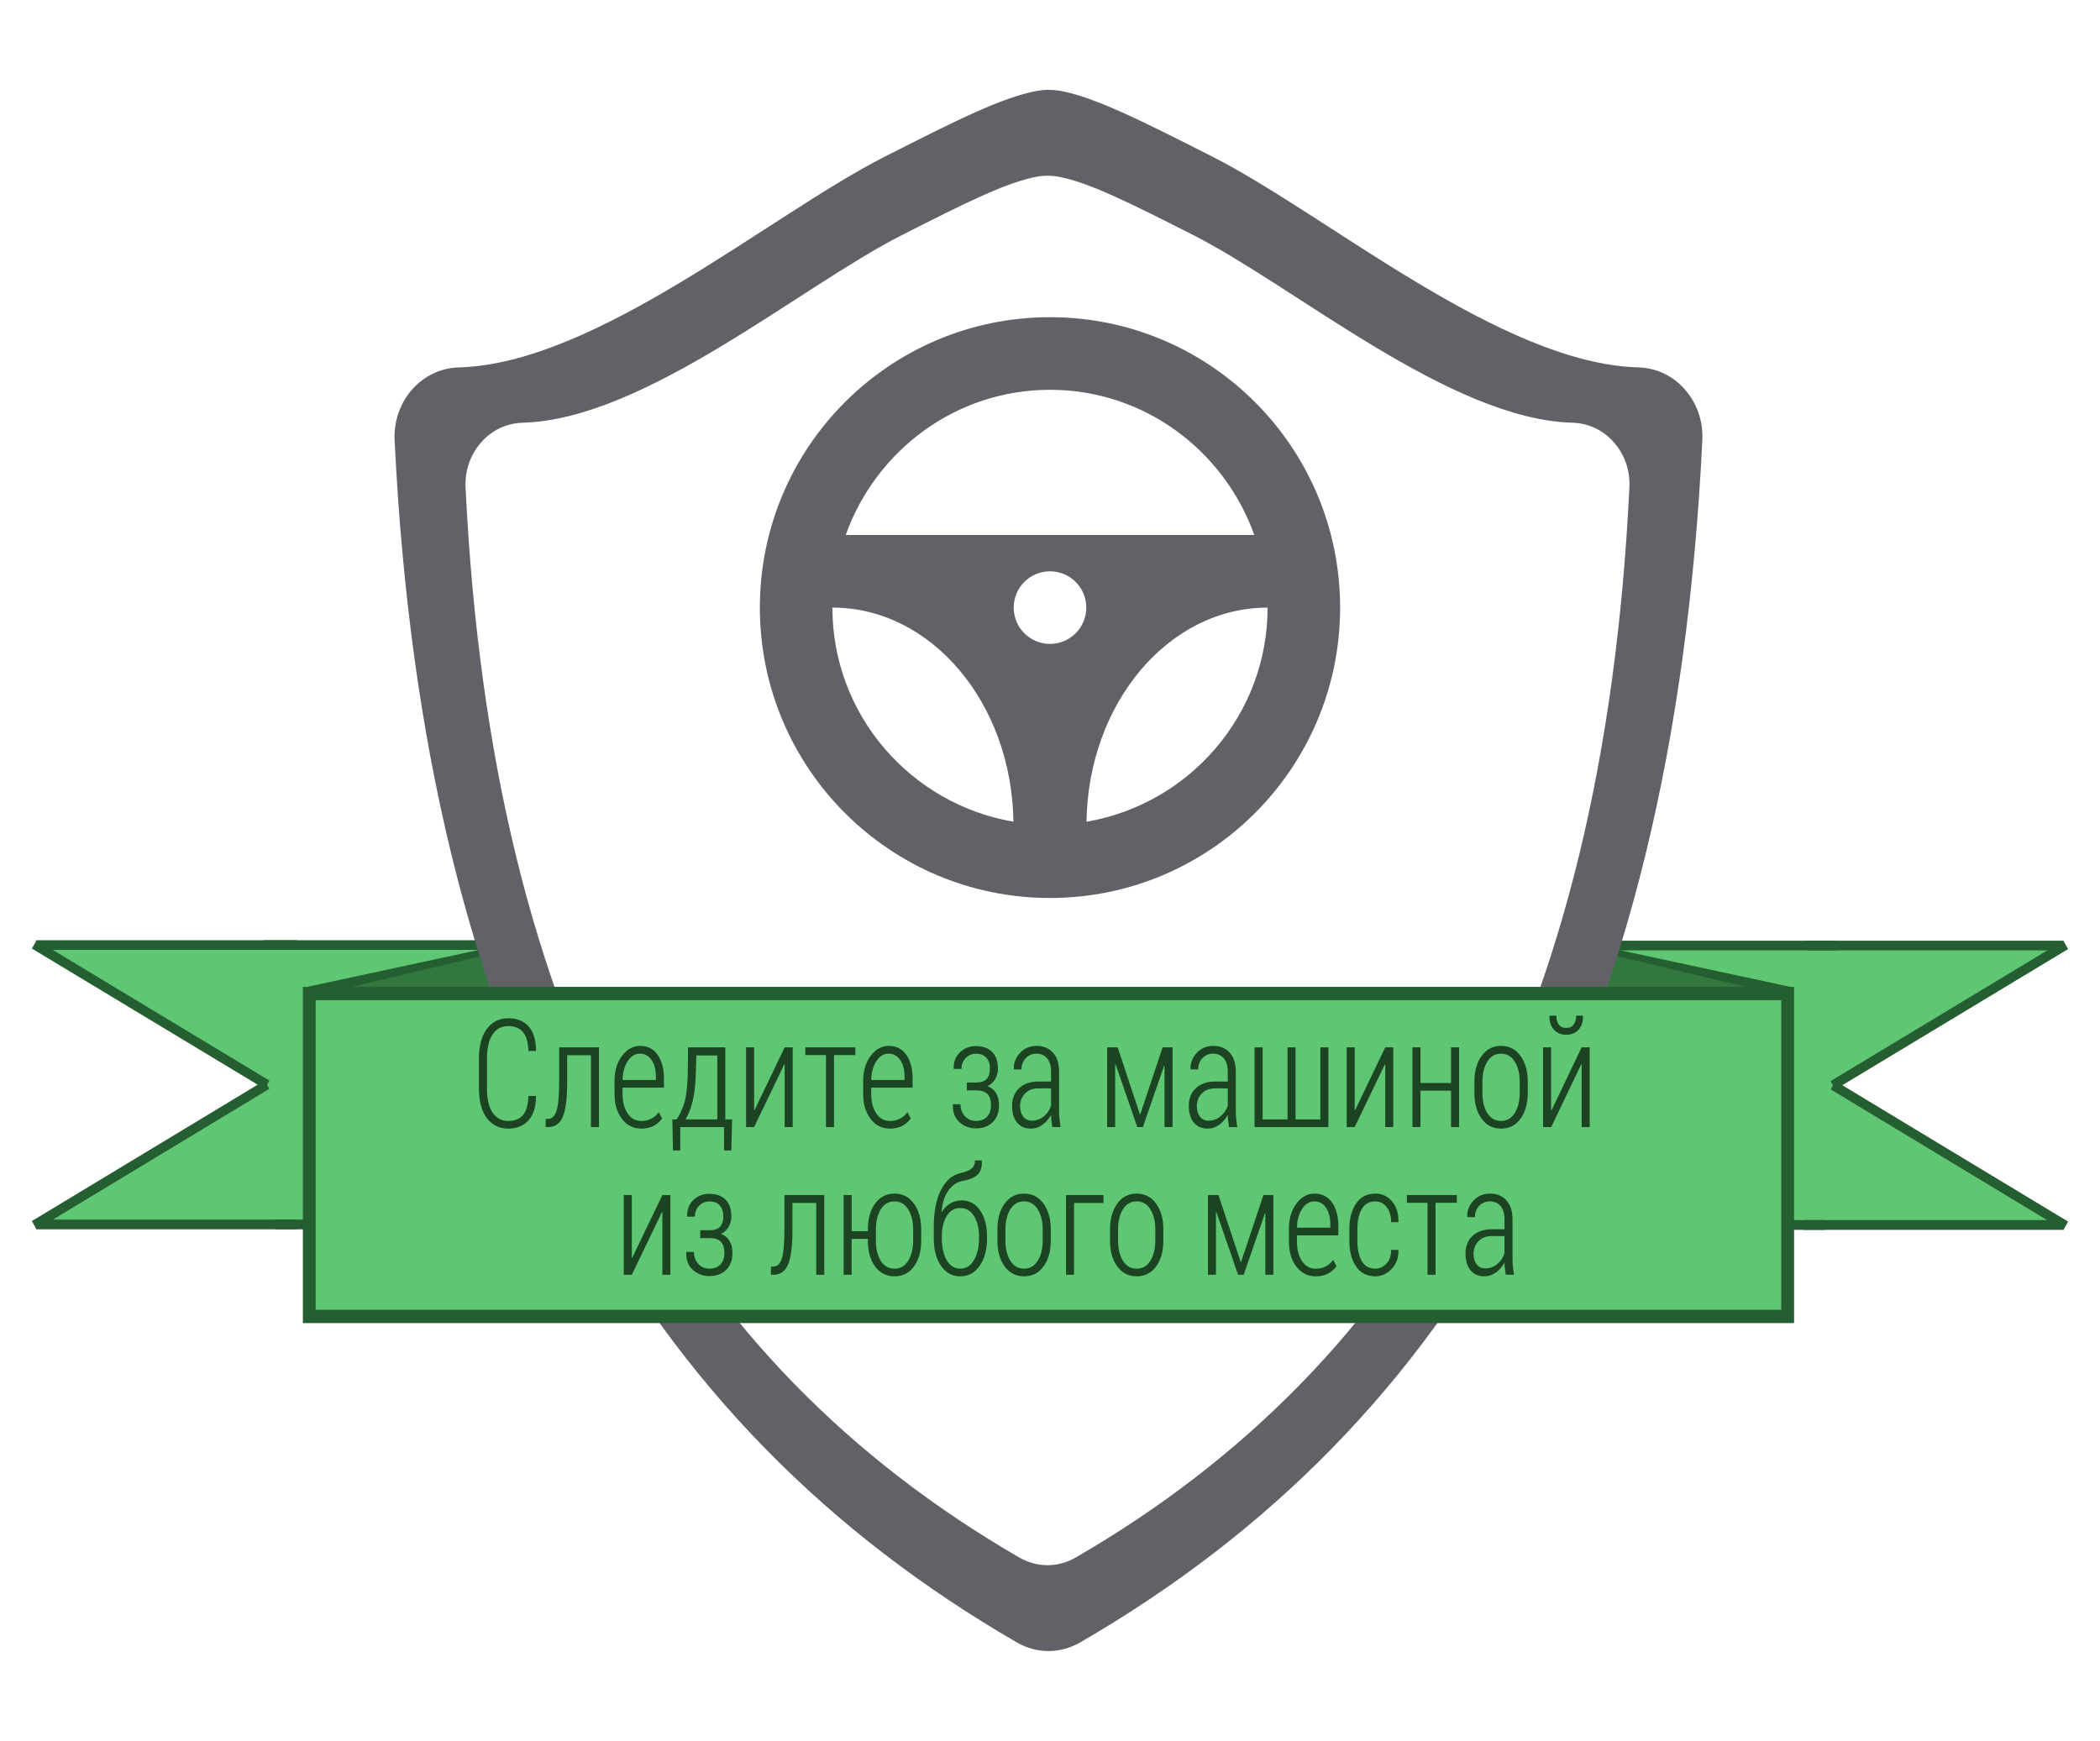 <?xml version="1.0" encoding="utf-8"?>
<!-- Generator: Adobe Illustrator 15.0.0, SVG Export Plug-In  -->
<!DOCTYPE svg PUBLIC "-//W3C//DTD SVG 1.1//EN" "http://www.w3.org/Graphics/SVG/1.1/DTD/svg11.dtd">
<svg version="1.1"
	 xmlns="http://www.w3.org/2000/svg" xmlns:xlink="http://www.w3.org/1999/xlink" xmlns:a="http://ns.adobe.com/AdobeSVGViewerExtensions/3.0/"
	 x="0px" y="0px" width="199px" height="165px" viewBox="-3.021 -8.514 199 165"
	 enable-background="new -3.021 -8.514 199 165" xml:space="preserve">
<defs>
</defs>
<polygon fill="#5FC774" points="21.578,94.938 0.466,107.542 25.074,107.542 25.074,81.163 
	0.449,81.163 22.279,94.3 "/>
<rect x="0.449" y="80.6" fill="#255E30" width="24.625" height="0.914"/>
<polygon fill="#255E30" points="22.054,93.895 22.498,94.688 0.444,108.014 0,107.216 "/>
<polygon fill="#255E30" points="0.446,80.595 22.508,93.9 22.063,94.695 0.002,81.389 "/>
<rect x="24.649" y="81.059" fill="#5FC774" width="22.065" height="26.483"/>
<rect x="23.041" y="107.075" fill="#255E30" width="23.674" height="0.924"/>
<rect x="21.973" y="80.6" fill="#255E30" width="24.742" height="0.914"/>
<rect x="0.466" y="107.075" fill="#255E30" width="24.608" height="0.924"/>
<polygon fill="#255E30" points="46.553,80.616 26.215,84.993 26.215,86.011 45.474,81.861 
	45.474,85.477 46.715,85.477 46.715,81.595 46.715,81.555 46.715,81.087 "/>
<polygon fill="#5FC774" points="171.378,94.989 192.488,107.591 167.884,107.591 167.884,81.216 
	192.508,81.216 170.68,94.352 "/>
<rect x="167.884" y="80.646" fill="#255E30" width="24.624" height="0.916"/>
<polygon fill="#255E30" points="170.904,93.945 170.459,94.739 192.514,108.061 192.957,107.268 
	"/>
<polygon fill="#255E30" points="192.51,80.646 170.449,93.952 170.893,94.745 192.955,81.439 "/>
<rect x="146.24" y="81.107" fill="#5FC774" width="22.066" height="26.482"/>
<rect x="146.24" y="107.126" fill="#255E30" width="23.675" height="0.924"/>
<rect x="146.24" y="80.646" fill="#255E30" width="24.742" height="0.916"/>
<rect x="167.884" y="107.126" fill="#255E30" width="24.604" height="0.924"/>
<polygon fill="#255E30" points="146.402,80.665 166.74,85.044 166.74,86.061 147.482,81.913 
	147.482,85.525 146.24,85.525 146.24,81.646 146.24,81.604 146.24,81.134 "/>
<polygon fill="#32773E" points="146.24,81.163 146.24,86.833 161.357,90.434 162.546,85.05 "/>
<polygon fill="#32773E" points="46.715,81.116 30.41,84.999 31.6,90.382 46.715,86.782 "/>
<path fill="#606268" d="M156.65,28.408c-1.131-1.305-2.726-2.056-4.41-2.101
	c-13.018-0.348-29.479-14.447-40.381-19.979c-6.726-3.41-11.168-5.656-14.492-6.248
	C97.018,0.034,96.682,0,96.34,0c-0.341,0-0.676,0.034-1.022,0.087
	c-3.336,0.593-7.775,2.838-14.498,6.246C69.929,11.863,53.455,25.969,40.437,26.309
	c-1.678,0.045-3.278,0.802-4.411,2.101c-1.146,1.299-1.737,3.03-1.653,4.792
	c2.799,57.595,23.19,93.241,58.972,113.955c0.931,0.541,1.963,0.815,2.988,0.815
	c1.03,0,2.058-0.274,2.999-0.815c35.775-20.708,56.164-56.36,58.964-113.957
	C158.387,31.438,157.793,29.707,156.65,28.408z M151.384,37.685
	c-2.487,51.262-20.637,82.992-52.479,101.426c-0.834,0.479-1.756,0.723-2.667,0.723
	c-0.915,0-1.834-0.248-2.661-0.723C61.732,120.672,43.584,88.947,41.096,37.685
	c-0.077-1.566,0.448-3.108,1.469-4.265c1.01-1.155,2.434-1.828,3.93-1.869
	c11.584-0.302,26.244-12.857,35.938-17.776c5.982-3.036,9.938-5.032,12.902-5.561
	c0.308-0.047,0.608-0.075,0.91-0.075c0.301,0,0.6,0.028,0.914,0.071
	c2.959,0.528,6.916,2.524,12.899,5.558c9.701,4.925,24.353,17.476,35.938,17.783
	c1.501,0.041,2.923,0.71,3.927,1.869
	C150.939,34.575,151.471,36.118,151.384,37.685z"/>
<rect x="26.287" y="85.65" fill="#5FC774" width="140.095" height="30.605"/>
<path fill="#255E30" d="M166.988,116.886H25.68V85.021h141.309v31.864H166.988z
	 M26.895,115.624h138.88V86.282H26.895V115.624z"/>
<rect x="27.627" y="87.646" fill="none" width="137.414" height="32.666"/>
<path fill="#1C4423" d="M42.365,94.636v-2.813c0-1.215,0.251-2.156,0.753-2.824
	s1.177-1.002,2.024-1.002c0.824,0,1.467,0.256,1.928,0.768
	c0.46,0.512,0.695,1.275,0.704,2.29l-0.019,0.042h-0.705
	c-0.021-0.805-0.19-1.4-0.507-1.784s-0.784-0.575-1.401-0.575
	c-0.634,0-1.128,0.262-1.483,0.789c-0.355,0.525-0.532,1.284-0.532,2.275v2.835
	c0,1.011,0.177,1.778,0.532,2.304c0.355,0.527,0.849,0.789,1.483,0.789
	c0.617,0,1.084-0.188,1.401-0.562s0.486-0.979,0.507-1.812h0.705l0.019,0.041
	c-0.008,0.992-0.245,1.75-0.71,2.273c-0.465,0.523-1.105,0.785-1.921,0.785
	c-0.852,0-1.527-0.33-2.027-0.991C42.615,96.803,42.365,95.86,42.365,94.636z"/>
<path fill="#1C4423" d="M48.681,98.309l0.013-0.768l0.203-0.008
	c0.381,0,0.654-0.254,0.819-0.761s0.248-1.401,0.248-2.681v-3.338h3.777v7.555
	h-0.762v-6.808h-2.253v2.591c0,1.484-0.135,2.559-0.406,3.222
	s-0.734,0.995-1.39,0.995H48.681z"/>
<path fill="#1C4423" d="M55.212,95.194V93.938c0-0.954,0.236-1.746,0.708-2.377
	c0.473-0.631,1.042-0.947,1.707-0.947c0.719,0,1.276,0.283,1.674,0.85
	c0.397,0.564,0.596,1.325,0.596,2.279v0.831h-3.923v0.621
	c0,0.726,0.158,1.33,0.475,1.812c0.317,0.482,0.746,0.723,1.286,0.723
	c0.376,0,0.7-0.072,0.973-0.216c0.272-0.145,0.506-0.349,0.7-0.614
	l0.311,0.594c-0.207,0.293-0.475,0.527-0.802,0.701
	c-0.328,0.175-0.722,0.262-1.182,0.262c-0.742,0-1.347-0.306-1.817-0.918
	C55.447,96.925,55.212,96.145,55.212,95.194z M55.974,93.847h3.161v-0.321
	c0-0.623-0.133-1.142-0.399-1.553c-0.266-0.412-0.636-0.619-1.109-0.619
	c-0.477,0-0.869,0.24-1.175,0.72C56.146,92.553,55.987,93.145,55.974,93.847z"/>
<path fill="#1C4423" d="M60.69,97.582h0.421c0.289-0.455,0.523-0.965,0.702-1.525
	s0.289-1.416,0.331-2.566l0.038-2.736h3.529v6.828h0.641l-0.07,2.947h-0.692
	v-2.221h-4.145v2.221h-0.692L60.69,97.582z M61.937,97.582h3.013v-6.061h-1.98
	l-0.063,1.945c-0.038,0.988-0.143,1.816-0.313,2.482
	C62.421,96.617,62.203,97.161,61.937,97.582z"/>
<path fill="#1C4423" d="M67.679,98.309v-7.555h0.762v5.941l0.038,0.008l2.856-5.949h0.762
	v7.555h-0.762v-5.936l-0.038-0.006l-2.856,5.941H67.679z"/>
<path fill="#1C4423" d="M73.297,91.486v-0.732h4.735v0.732h-2.019v6.822h-0.762v-6.822
	H73.297z"/>
<path fill="#1C4423" d="M78.775,95.194V93.938c0-0.954,0.236-1.746,0.708-2.377
	c0.473-0.631,1.042-0.947,1.707-0.947c0.719,0,1.276,0.283,1.674,0.85
	c0.397,0.564,0.596,1.325,0.596,2.279v0.831h-3.923v0.621
	c0,0.726,0.158,1.33,0.475,1.812c0.317,0.482,0.746,0.723,1.286,0.723
	c0.376,0,0.7-0.072,0.973-0.216c0.272-0.145,0.506-0.349,0.7-0.614
	l0.311,0.594c-0.207,0.293-0.475,0.527-0.802,0.701
	c-0.328,0.175-0.722,0.262-1.182,0.262c-0.742,0-1.347-0.306-1.817-0.918
	C79.01,96.925,78.775,96.145,78.775,95.194z M79.537,93.847h3.161v-0.321
	c0-0.623-0.133-1.142-0.399-1.553c-0.266-0.412-0.636-0.619-1.109-0.619
	c-0.477,0-0.869,0.24-1.175,0.72C79.708,92.553,79.549,93.145,79.537,93.847z"/>
<path fill="#1C4423" d="M87.274,96.189l0.013-0.045h0.711c0,0.448,0.138,0.824,0.413,1.129
	c0.275,0.304,0.624,0.455,1.047,0.455c0.457,0,0.81-0.134,1.057-0.402
	c0.248-0.268,0.372-0.626,0.372-1.074c0-0.494-0.113-0.855-0.339-1.081
	c-0.227-0.226-0.577-0.339-1.051-0.339h-0.901v-0.748h0.901
	c0.457,0,0.786-0.113,0.987-0.342c0.201-0.229,0.301-0.557,0.301-0.984
	c0-0.414-0.108-0.751-0.324-1.01c-0.216-0.258-0.55-0.387-1.003-0.387
	c-0.381,0-0.704,0.136-0.968,0.408c-0.265,0.272-0.397,0.615-0.397,1.029h-0.724
	l-0.013-0.041c-0.021-0.624,0.175-1.134,0.587-1.529
	c0.413-0.396,0.917-0.594,1.514-0.594c0.658,0,1.171,0.186,1.538,0.555
	c0.367,0.371,0.551,0.898,0.551,1.582c0,0.363-0.085,0.691-0.255,0.984
	s-0.411,0.52-0.722,0.678c0.355,0.14,0.624,0.362,0.806,0.668
	c0.182,0.305,0.273,0.684,0.273,1.137c0,0.688-0.201,1.226-0.603,1.613
	c-0.402,0.389-0.931,0.582-1.587,0.582c-0.597,0-1.115-0.193-1.555-0.582
	C87.463,97.464,87.253,96.91,87.274,96.189z"/>
<path fill="#1C4423" d="M92.886,96.298c0-0.703,0.224-1.263,0.673-1.68
	s1.056-0.624,1.822-0.624h1.2v-0.93c0-0.535-0.123-0.953-0.368-1.256
	s-0.588-0.455-1.028-0.455c-0.411,0-0.748,0.145-1.013,0.434
	c-0.264,0.289-0.396,0.643-0.396,1.061l-0.711-0.006l-0.013-0.043
	c-0.021-0.567,0.175-1.073,0.587-1.518c0.413-0.445,0.941-0.668,1.584-0.668
	c0.635,0,1.147,0.214,1.536,0.64c0.389,0.426,0.584,1.034,0.584,1.825v3.709
	c0,0.311,0.016,0.584,0.045,0.82c0.031,0.235,0.062,0.469,0.092,0.701h-0.784
	c-0.033-0.258-0.06-0.473-0.082-0.645c-0.022-0.17-0.033-0.34-0.033-0.508
	c-0.208,0.377-0.477,0.688-0.81,0.933c-0.332,0.244-0.701,0.366-1.107,0.366
	c-0.567,0-1.005-0.194-1.314-0.583S92.886,96.959,92.886,96.298z M93.647,96.326
	c0,0.404,0.097,0.734,0.292,0.99c0.195,0.257,0.468,0.385,0.819,0.385
	c0.423,0,0.799-0.134,1.126-0.401c0.328-0.268,0.56-0.608,0.695-1.022v-1.635
	h-1.219c-0.521,0-0.937,0.162-1.247,0.485
	C93.803,95.451,93.647,95.851,93.647,96.326z"/>
<path fill="#1C4423" d="M101.893,98.309v-7.555h0.997l2.107,6.34h0.038l2.113-6.34h0.946
	v7.555h-0.762v-5.803l-0.038-0.014l-2.012,5.816H104.75l-2.057-5.956l-0.039,0.007
	v5.949H101.893z"/>
<path fill="#1C4423" d="M109.631,96.298c0-0.703,0.225-1.263,0.673-1.68
	s1.056-0.624,1.821-0.624h1.2v-0.93c0-0.535-0.122-0.953-0.368-1.256
	s-0.588-0.455-1.028-0.455c-0.411,0-0.748,0.145-1.013,0.434
	c-0.264,0.289-0.396,0.643-0.396,1.061l-0.711-0.006l-0.013-0.043
	c-0.021-0.567,0.175-1.073,0.587-1.518c0.413-0.445,0.941-0.668,1.584-0.668
	c0.635,0,1.146,0.214,1.536,0.64s0.584,1.034,0.584,1.825v3.709
	c0,0.311,0.015,0.584,0.046,0.82c0.03,0.235,0.061,0.469,0.09,0.701h-0.783
	c-0.033-0.258-0.061-0.473-0.082-0.645c-0.021-0.17-0.032-0.34-0.032-0.508
	c-0.208,0.377-0.478,0.688-0.81,0.933c-0.332,0.244-0.701,0.366-1.107,0.366
	c-0.566,0-1.005-0.194-1.314-0.583C109.785,97.483,109.631,96.959,109.631,96.298z
	 M110.393,96.326c0,0.404,0.098,0.734,0.292,0.99
	c0.194,0.257,0.468,0.385,0.819,0.385c0.423,0,0.799-0.134,1.126-0.401
	c0.328-0.268,0.56-0.608,0.695-1.022v-1.635h-1.219
	c-0.521,0-0.937,0.162-1.247,0.485C110.548,95.451,110.393,95.851,110.393,96.326z"/>
<path fill="#1C4423" d="M115.864,98.309v-7.555h0.762v6.828h2.361v-6.828h0.762v6.828h2.349
	v-6.828h0.762v7.555H115.864z"/>
<path fill="#1C4423" d="M124.592,98.309v-7.555h0.762v5.941l0.039,0.008l2.855-5.949h0.762
	v7.555h-0.762v-5.936l-0.037-0.006l-2.857,5.941H124.592z"/>
<path fill="#1C4423" d="M130.826,98.309v-7.555h0.762v3.379h2.895v-3.379h0.762v7.555
	h-0.762V94.859h-2.895v3.449H130.826z"/>
<path fill="#1C4423" d="M136.697,95.09v-1.11c0-0.978,0.229-1.782,0.685-2.416
	c0.456-0.633,1.069-0.95,1.839-0.95s1.383,0.316,1.842,0.947
	c0.458,0.631,0.688,1.438,0.688,2.419v1.11c0,0.991-0.229,1.801-0.685,2.426
	c-0.456,0.627-1.069,0.939-1.839,0.939c-0.773,0-1.389-0.312-1.845-0.939
	C136.926,96.891,136.697,96.081,136.697,95.09z M137.459,95.09
	c0,0.754,0.152,1.383,0.458,1.885c0.306,0.503,0.741,0.754,1.31,0.754
	c0.556,0,0.988-0.252,1.297-0.757c0.311-0.505,0.465-1.132,0.465-1.882v-1.11
	c0-0.74-0.154-1.362-0.465-1.868c-0.309-0.505-0.743-0.758-1.303-0.758
	c-0.564,0-0.998,0.253-1.304,0.758c-0.306,0.506-0.458,1.128-0.458,1.868V95.09z"
	/>
<path fill="#1C4423" d="M143.203,98.309v-7.555h0.762v5.941l0.049,0.008l2.842-5.949h0.766
	v7.555h-0.762v-5.936l-0.043-0.006l-2.844,5.941H143.203z M143.812,87.793l0.021-0.042
	h0.628c0,0.349,0.074,0.628,0.225,0.841s0.391,0.318,0.721,0.318
	c0.312,0,0.547-0.108,0.701-0.325s0.232-0.495,0.232-0.834h0.627l0.02,0.042
	c0.014,0.521-0.124,0.946-0.41,1.274c-0.287,0.328-0.677,0.492-1.17,0.492
	c-0.502,0-0.896-0.164-1.186-0.492S143.796,88.314,143.812,87.793z"/>
<path fill="#1C4423" d="M56.089,112.309v-7.555h0.762v5.941l0.038,0.008l2.856-5.949h0.762
	v7.555h-0.762v-5.936l-0.038-0.006l-2.856,5.941H56.089z"/>
<path fill="#1C4423" d="M62.011,110.189l0.013-0.045h0.711
	c0,0.448,0.138,0.824,0.413,1.129c0.275,0.304,0.624,0.455,1.047,0.455
	c0.457,0,0.809-0.134,1.057-0.402c0.247-0.268,0.371-0.626,0.371-1.074
	c0-0.494-0.113-0.855-0.34-1.081c-0.226-0.226-0.576-0.339-1.05-0.339H63.332
	v-0.748h0.901c0.457,0,0.786-0.113,0.987-0.342
	c0.201-0.229,0.302-0.557,0.302-0.984c0-0.414-0.108-0.751-0.324-1.01
	c-0.216-0.258-0.55-0.387-1.003-0.387c-0.381,0-0.704,0.136-0.968,0.408
	c-0.264,0.272-0.396,0.615-0.396,1.029h-0.724l-0.013-0.041
	c-0.021-0.624,0.175-1.134,0.587-1.529c0.413-0.396,0.917-0.594,1.514-0.594
	c0.658,0,1.171,0.186,1.538,0.555c0.367,0.371,0.551,0.898,0.551,1.582
	c0,0.363-0.085,0.691-0.255,0.984s-0.411,0.52-0.722,0.678
	c0.355,0.14,0.624,0.362,0.806,0.668c0.182,0.305,0.273,0.684,0.273,1.137
	c0,0.688-0.201,1.226-0.603,1.613c-0.402,0.389-0.931,0.582-1.587,0.582
	c-0.597,0-1.115-0.193-1.555-0.582C62.2,111.464,61.99,110.91,62.011,110.189z"/>
<path fill="#1C4423" d="M70.028,112.309l0.013-0.768l0.203-0.008
	c0.381,0,0.654-0.254,0.819-0.761s0.248-1.401,0.248-2.681v-3.338h3.777v7.555
	h-0.762v-6.808h-2.253v2.591c0,1.484-0.135,2.559-0.406,3.222
	s-0.734,0.995-1.39,0.995H70.028z"/>
<path fill="#1C4423" d="M76.922,112.309v-7.555h0.762v3.428h1.536v-0.202
	c0-0.978,0.228-1.782,0.685-2.416c0.457-0.633,1.069-0.95,1.839-0.95
	c0.769,0,1.383,0.316,1.841,0.947s0.688,1.438,0.688,2.419v1.11
	c0,0.991-0.229,1.801-0.685,2.426c-0.457,0.627-1.069,0.939-1.839,0.939
	c-0.773,0-1.388-0.312-1.845-0.939c-0.457-0.625-0.685-1.435-0.685-2.426v-0.182
	h-1.536v3.4H76.922z M79.981,109.09c0,0.754,0.152,1.383,0.458,1.885
	c0.305,0.503,0.742,0.754,1.31,0.754c0.556,0,0.988-0.252,1.297-0.757
	s0.464-1.132,0.464-1.882v-1.11c0-0.74-0.155-1.362-0.464-1.868
	c-0.31-0.505-0.744-0.758-1.303-0.758c-0.564,0-0.999,0.253-1.304,0.758
	c-0.306,0.506-0.458,1.128-0.458,1.868V109.09z"/>
<path fill="#1C4423" d="M85.466,108.866v-1.089c0-1.457,0.229-2.631,0.688-3.523
	c0.459-0.891,1.076-1.42,1.852-1.588c0.488-0.107,0.838-0.25,1.051-0.43
	s0.319-0.437,0.319-0.771h0.634l0.014,0.042
	c0.017,0.643-0.135,1.097-0.455,1.361c-0.319,0.266-0.791,0.452-1.414,0.559
	c-0.505,0.093-0.938,0.388-1.299,0.884c-0.361,0.496-0.579,1.164-0.654,2.008
	l0.025,0.034c0.196-0.331,0.459-0.596,0.789-0.796s0.688-0.301,1.077-0.301
	c0.734,0,1.321,0.316,1.76,0.947s0.659,1.441,0.659,2.433v0.23
	c0,1.057-0.231,1.919-0.694,2.587s-1.079,1.002-1.851,1.002
	c-0.763,0-1.371-0.334-1.823-1.002S85.466,109.923,85.466,108.866z M86.228,108.866
	c0,0.815,0.151,1.495,0.454,2.042c0.303,0.547,0.731,0.82,1.287,0.82
	c0.562,0,1-0.273,1.313-0.82c0.313-0.547,0.47-1.227,0.47-2.042v-0.23
	c0-0.745-0.157-1.373-0.47-1.886c-0.313-0.512-0.753-0.768-1.319-0.768
	c-0.551,0-0.978,0.258-1.28,0.771c-0.302,0.515-0.454,1.142-0.454,1.882V108.866z
	"/>
<path fill="#1C4423" d="M91.496,109.09v-1.11c0-0.978,0.228-1.782,0.685-2.416
	c0.457-0.633,1.069-0.95,1.839-0.95c0.769,0,1.383,0.316,1.841,0.947
	s0.688,1.438,0.688,2.419v1.11c0,0.991-0.229,1.801-0.685,2.426
	c-0.457,0.627-1.069,0.939-1.839,0.939c-0.773,0-1.388-0.312-1.845-0.939
	C91.724,110.891,91.496,110.081,91.496,109.09z M92.258,109.09
	c0,0.754,0.152,1.383,0.458,1.885c0.305,0.503,0.742,0.754,1.31,0.754
	c0.556,0,0.988-0.252,1.297-0.757s0.464-1.132,0.464-1.882v-1.11
	c0-0.74-0.155-1.362-0.464-1.868c-0.31-0.505-0.744-0.758-1.303-0.758
	c-0.564,0-0.999,0.253-1.304,0.758c-0.306,0.506-0.458,1.128-0.458,1.868V109.09z
	"/>
<path fill="#1C4423" d="M97.996,112.309v-7.555h3.549v0.747h-2.787v6.808H97.996z"/>
<path fill="#1C4423" d="M102.166,109.09v-1.11c0-0.978,0.229-1.782,0.686-2.416
	c0.456-0.633,1.068-0.95,1.838-0.95s1.383,0.316,1.842,0.947
	s0.688,1.438,0.688,2.419v1.11c0,0.991-0.229,1.801-0.684,2.426
	c-0.457,0.627-1.07,0.939-1.839,0.939c-0.773,0-1.389-0.312-1.845-0.939
	C102.395,110.891,102.166,110.081,102.166,109.09z M102.928,109.09
	c0,0.754,0.152,1.383,0.459,1.885c0.305,0.503,0.741,0.754,1.31,0.754
	c0.556,0,0.987-0.252,1.297-0.757s0.464-1.132,0.464-1.882v-1.11
	c0-0.74-0.154-1.362-0.464-1.868c-0.31-0.505-0.743-0.758-1.304-0.758
	c-0.563,0-0.998,0.253-1.303,0.758c-0.307,0.506-0.459,1.128-0.459,1.868V109.09z
	"/>
<path fill="#1C4423" d="M111.447,112.309v-7.555h0.996l2.107,6.34h0.038l2.114-6.34
	h0.945v7.555h-0.762v-5.803l-0.038-0.014l-2.013,5.816h-0.533l-2.057-5.956
	l-0.037,0.007v5.949H111.447z"/>
<path fill="#1C4423" d="M119.121,109.194V107.938c0-0.954,0.236-1.746,0.709-2.377
	s1.041-0.947,1.706-0.947c0.719,0,1.276,0.283,1.674,0.85
	c0.397,0.564,0.596,1.325,0.596,2.279v0.831h-3.923v0.621
	c0,0.726,0.158,1.33,0.475,1.812c0.317,0.482,0.746,0.723,1.287,0.723
	c0.375,0,0.699-0.072,0.973-0.216c0.271-0.145,0.506-0.349,0.699-0.614l0.312,0.594
	c-0.207,0.293-0.475,0.527-0.802,0.701c-0.328,0.175-0.722,0.262-1.182,0.262
	c-0.742,0-1.348-0.306-1.818-0.918S119.121,110.145,119.121,109.194z M119.883,107.847
	h3.161v-0.321c0-0.623-0.134-1.142-0.399-1.553
	c-0.266-0.412-0.635-0.619-1.108-0.619c-0.478,0-0.868,0.24-1.175,0.72
	S119.896,107.145,119.883,107.847z"/>
<path fill="#1C4423" d="M124.847,109.125v-1.174c0-0.973,0.213-1.771,0.638-2.398
	c0.426-0.625,1.033-0.939,1.825-0.939c0.64,0,1.167,0.246,1.584,0.737
	s0.618,1.138,0.606,1.938l-0.014,0.035h-0.679c0-0.601-0.143-1.079-0.429-1.435
	c-0.285-0.356-0.643-0.535-1.069-0.535c-0.593,0-1.024,0.246-1.295,0.737
	s-0.406,1.111-0.406,1.86V109.125c0,0.758,0.136,1.383,0.406,1.871
	s0.702,0.732,1.295,0.732c0.397,0,0.747-0.156,1.048-0.471
	c0.3-0.314,0.45-0.748,0.45-1.303h0.673L129.5,109.998
	c0.012,0.697-0.201,1.281-0.642,1.752s-0.956,0.705-1.549,0.705
	c-0.792,0-1.399-0.311-1.825-0.932C125.06,110.902,124.847,110.102,124.847,109.125z"/>
<path fill="#1C4423" d="M130.299,105.486v-0.732h4.736v0.732h-2.02v6.822h-0.762v-6.822
	H130.299z"/>
<path fill="#1C4423" d="M135.854,110.298c0-0.703,0.225-1.263,0.673-1.68
	s1.056-0.624,1.821-0.624h1.2v-0.93c0-0.535-0.122-0.953-0.368-1.256
	s-0.588-0.455-1.028-0.455c-0.411,0-0.748,0.145-1.013,0.434
	c-0.264,0.289-0.396,0.643-0.396,1.061l-0.711-0.006l-0.013-0.043
	c-0.021-0.567,0.175-1.073,0.587-1.518c0.413-0.445,0.941-0.668,1.584-0.668
	c0.635,0,1.146,0.214,1.536,0.64s0.584,1.034,0.584,1.825v3.709
	c0,0.311,0.015,0.584,0.046,0.82c0.03,0.235,0.061,0.469,0.09,0.701h-0.783
	c-0.033-0.258-0.061-0.473-0.082-0.645c-0.021-0.17-0.032-0.34-0.032-0.508
	c-0.208,0.377-0.478,0.688-0.81,0.933c-0.332,0.244-0.701,0.366-1.107,0.366
	c-0.566,0-1.005-0.194-1.314-0.583C136.008,111.483,135.854,110.959,135.854,110.298z
	 M136.615,110.326c0,0.404,0.098,0.734,0.292,0.99
	c0.194,0.257,0.468,0.385,0.819,0.385c0.423,0,0.799-0.134,1.126-0.401
	c0.328-0.268,0.56-0.608,0.695-1.022v-1.635h-1.219
	c-0.521,0-0.937,0.162-1.247,0.485C136.771,109.451,136.615,109.851,136.615,110.326z"
	/>
<path fill="#606268" d="M96.479,21.549c-15.184,0-27.494,12.325-27.494,27.524
	c0,15.2,12.31,27.524,27.494,27.524c15.182,0,27.492-12.326,27.492-27.524
	C123.971,33.874,111.66,21.549,96.479,21.549z M96.479,28.431
	c8.948,0,16.505,5.769,19.358,13.761H77.12
	C79.975,34.201,87.531,28.431,96.479,28.431z M96.479,52.514
	c-1.898,0-3.438-1.539-3.438-3.441c0-1.899,1.538-3.44,3.438-3.44
	c1.901,0,3.438,1.54,3.438,3.44C99.916,50.976,98.38,52.514,96.479,52.514z
	 M75.859,49.073c9.39,0,16.997,9.058,17.155,20.294
	C83.294,67.702,75.859,59.266,75.859,49.073z M99.939,69.369
	c0.164-11.236,7.768-20.294,17.158-20.294
	C117.1,59.266,109.66,67.702,99.939,69.369z"/>
</svg>
